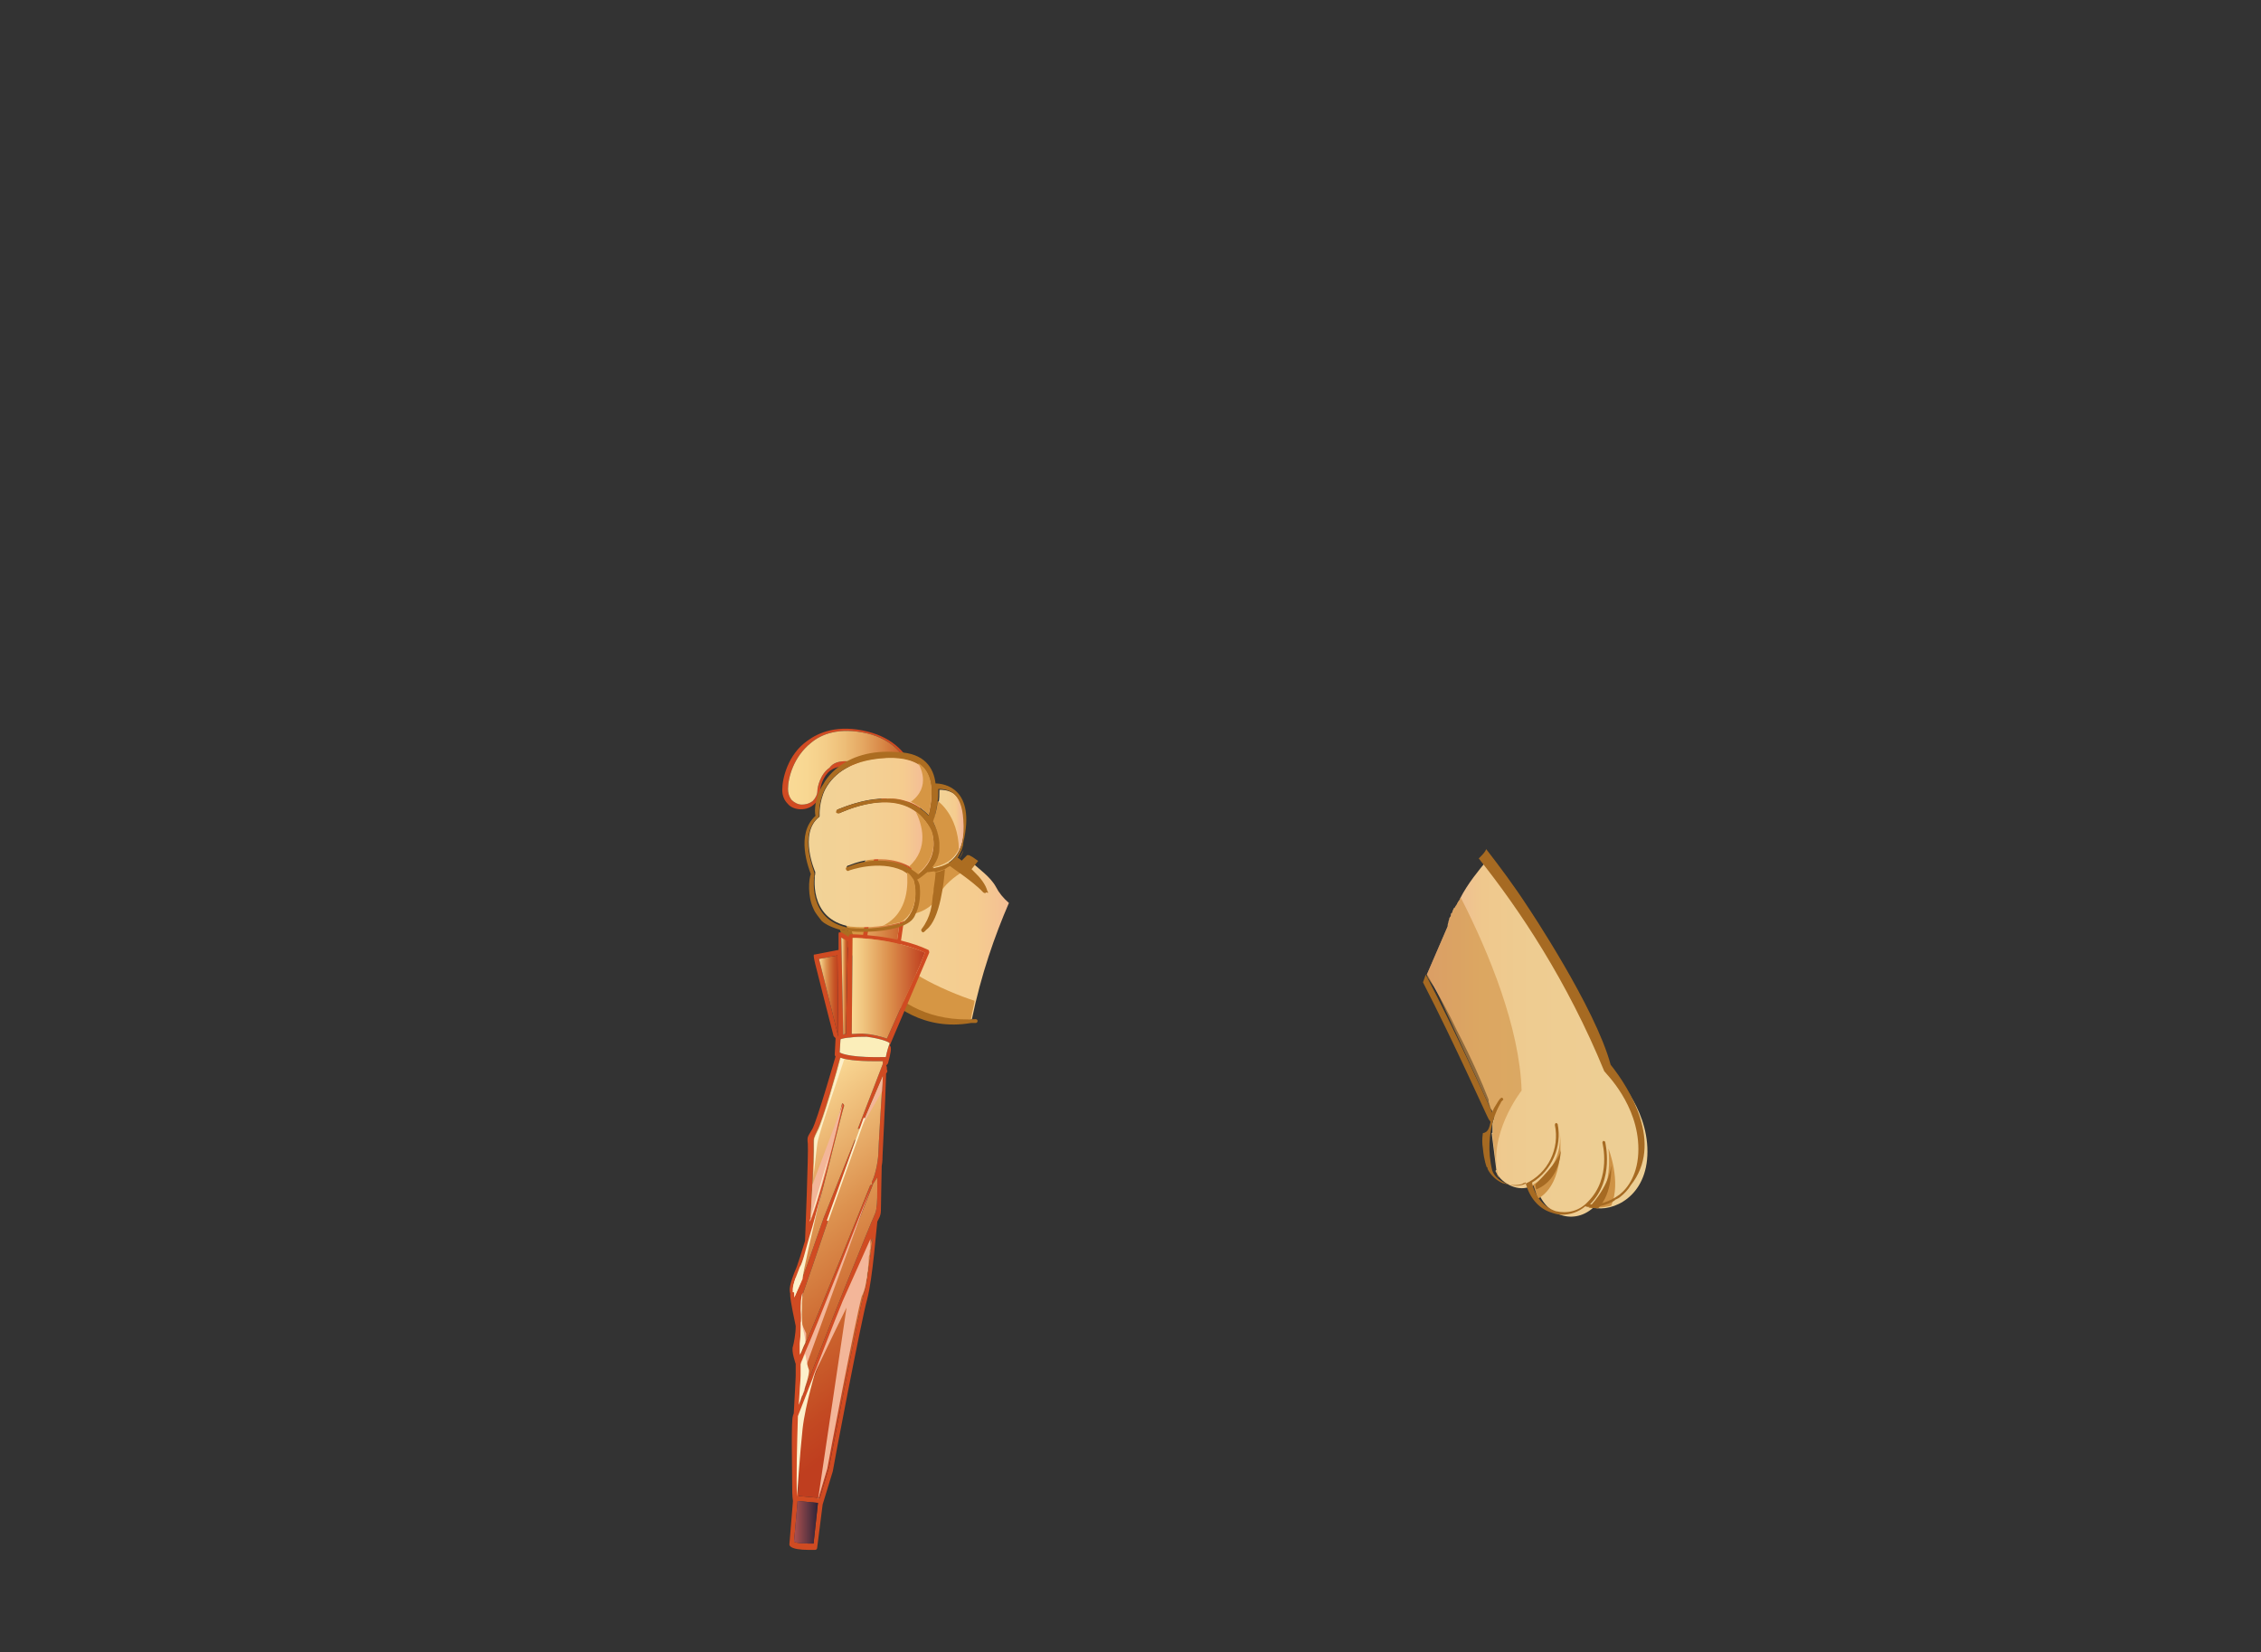 <?xml version="1.0" encoding="utf-8"?>
<!-- Generator: Adobe Illustrator 21.0.0, SVG Export Plug-In . SVG Version: 6.00 Build 0)  -->
<svg version="1.1" id="圖層_1" xmlns="http://www.w3.org/2000/svg" xmlns:xlink="http://www.w3.org/1999/xlink" x="0px" y="0px"
	 viewBox="0 0 822.9 601.4" style="enable-background:new 0 0 822.9 601.4;" xml:space="preserve">
<rect x="0" y="0" width="822.9" height="601.4" fill="#333333" stroke="none"/>
<style type="text/css">
	.st0{fill:url(#SVGID_1_);}
	.st1{fill:#CE9245;}
	.st2{fill:#A66A22;}
	.st3{opacity:0.6;fill:#CE9245;enable-background:new    ;}
	.st4{fill:#AC6D21;}
	.st5{fill:url(#SVGID_2_);}
	.st6{fill:url(#SVGID_3_);}
	.st7{fill:url(#SVGID_4_);}
	.st8{fill:url(#SVGID_5_);}
	.st9{fill:url(#SVGID_6_);}
	.st10{opacity:0.6;fill:#D69644;enable-background:new    ;}
	.st11{fill:#070505;}
	.st12{fill:#22201E;}
	.st13{fill:url(#SVGID_7_);}
	.st14{fill:#DC827B;}
	.st15{fill:#9B2724;}
	.st16{fill:#8F2022;}
	.st17{fill:#C7812F;}
	.st18{fill:#DCB7A7;}
	.st19{fill:#FEF6F2;}
	.st20{fill:#E5BE51;}
	.st21{fill:#CF361C;}
	.st22{fill:#E9DED9;}
	.st23{fill:#FFFFFF;}
	.st24{fill:none;stroke:#DCB7A7;stroke-width:0.866;stroke-linecap:round;stroke-miterlimit:10;}
	.st25{fill:#9E9E9E;}
	.st26{fill:#E2DFDE;}
	.st27{fill:none;stroke:#9B2724;stroke-width:0.564;stroke-linecap:round;stroke-linejoin:round;stroke-miterlimit:10;}
	.st28{fill:url(#SVGID_8_);}
	.st29{fill:url(#SVGID_9_);}
	.st30{fill:#D69644;}
	.st31{fill:#D04B22;}
	.st32{fill:url(#SVGID_10_);}
	.st33{fill:url(#SVGID_11_);}
	.st34{fill:url(#SVGID_12_);}
	.st35{fill:url(#SVGID_13_);}
	.st36{fill:url(#SVGID_14_);}
	.st37{fill:url(#SVGID_15_);}
	.st38{fill:url(#SVGID_16_);}
	.st39{fill:#FBEEBA;}
	.st40{fill:#F3B699;}
	.st41{fill:#FCF0CA;}
	.st42{fill:none;stroke:#FCF0CA;stroke-width:0.587;stroke-miterlimit:10;}
	.st43{fill:url(#SVGID_17_);}
	.st44{fill:url(#SVGID_18_);}
	.st45{fill:url(#SVGID_19_);}
</style>
<g>
	<g>
		<linearGradient id="SVGID_1_" gradientUnits="userSpaceOnUse" x1="295.826" y1="337.238" x2="374.946" y2="337.238">
			<stop  offset="0" style="stop-color:#F2D397"/>
			<stop  offset="0.432" style="stop-color:#F3D195"/>
			<stop  offset="0.753" style="stop-color:#F5CC8F"/>
			<stop  offset="1" style="stop-color:#F3B699"/>
		</linearGradient>
		<path class="st0" d="M362.5,322.9c-2-3.7-6.4-6.7-8.1-8.4c-2,2.4-3,3.7-3,3.7l-17.8-11.8l-11.8-3.7l-16.2,25.3
			c0,0,8.8,41.7,38.7,43.8c3.4,0.3,6.4,0,9.4-0.7c3.4-16.5,8.4-30.6,13.5-42.4C365.1,326.9,363.5,324.9,362.5,322.9z"/>
		<path class="st30" d="M353.4,371c0.3-2.4,1-4.4,1.3-6.7c-5.4-1.7-13.5-5.1-19.2-8.4c-10.8-6.4-11.1-21.5-11.1-21.5l9.1-2
			c0,0,5.7-1.3,8.1-6.4c1.7-3.7,6.1-7.1,8.4-8.4l-16.5-10.8l-11.8-3.7l-16.2,25.3c0,0,8.8,41.7,38.7,43.8c0.7,0,1,0,1.7,0
			C348.3,372,351,371.7,353.4,371z"/>
		<path class="st4" d="M343.9,316.5c-1,0.3-2,1-3.4,1c0,1-0.3,3.7-0.7,6.1c0,0.7,0,1.3-0.3,2.4c-0.3,3.4-0.7,7.7-4,12.1
			c-0.3,0.3-0.3,0.7,0,1l0.3,0.3c0.3,0,0.3,0,0.7-0.3c0.3-0.3,0.3-0.3,0.7-0.7l0,0C342.2,334.6,343.6,320.5,343.9,316.5z
			 M340.6,330.6L340.6,330.6L340.6,330.6L340.6,330.6z"/>
		<path class="st4" d="M353.4,372.4c0.7,0,1,0,1.7,0c0.3,0,0.7-0.3,0.7-0.7s-0.3-0.7-0.7-0.7c-32.3,2-43.4-26.3-45.1-32l-4.4-0.7
			l0,0C305.6,338.4,320,378.1,353.4,372.4L353.4,372.4z"/>
		<path class="st4" d="M359.4,324.5c-0.7-2.7-2.7-5.1-5.1-7.4l-0.7-0.7l2.4-3l-1-0.7l-1-0.7l-1.3-0.7H352l-2,2c-1-1-2-1.3-2-1.3l0,0
			c0,0-1,1.3-3,2.7c0.7,0.7,9.1,6.1,12.8,10.1c0,0,0.3,0.3,0.7,0.3c0.3,0,0.3,0,0.3-0.3C359.8,325.2,359.8,324.9,359.4,324.5z"/>
	</g>
	<g>
		<path class="st31" d="M319.7,355.9c-0.3,0-0.7,0-1,0c-3.7-0.7-6.4-4-5.7-7.7l7.4-51.5c0-0.3,0-0.3,0-0.7
			c0.3-2.4,2.4-13.8-8.1-16.5c-4.4-1-7.7-0.7-10.1,1c-2.7,2-3.7,6.1-3.7,7.4c0,2-0.7,3.7-2,4.7c-1.3,1.3-3,2-5.1,2
			c-1.7,0-3.7-0.7-4.7-2c-1.3-1.3-2-3-2-5.1c0-4,2-12.8,9.1-17.8c4-3,11.1-6.1,21.9-3.4c19.2,4.7,20.5,23.6,18.5,32.7l-7.4,51.2
			C326.1,353.2,323.1,355.9,319.7,355.9z M307.9,277.1c1.3,0,3,0.3,5.1,0.7c11.8,2.7,9.8,15.5,9.1,18.2v0.3l-7.4,51.5
			c-0.3,3,1.7,5.7,4.7,6.1c3,0.3,5.7-1.7,6.1-4.7l7.4-51.2c2-8.8,0.7-26.6-17.2-31c-10.4-2.4-16.8,0.3-20.5,3.4
			c-6.4,5.1-8.4,12.8-8.4,16.8c0,1.3,0.3,2.7,1.3,4c1,1,2.4,1.7,3.7,1.7c1.3,0,2.7-0.3,4-1.3c1-1,1.7-2.4,1.7-3.7s1-6.1,4.4-8.4
			C303.2,277.7,305.2,277.1,307.9,277.1z"/>
		<linearGradient id="SVGID_2_" gradientUnits="userSpaceOnUse" x1="286.26" y1="309.976" x2="333.326" y2="309.976">
			<stop  offset="0" style="stop-color:#FADA96"/>
			<stop  offset="0.156" style="stop-color:#F8D792"/>
			<stop  offset="0.305" style="stop-color:#F4CD88"/>
			<stop  offset="0.451" style="stop-color:#EDBD77"/>
			<stop  offset="0.595" style="stop-color:#E4A661"/>
			<stop  offset="0.738" style="stop-color:#D88847"/>
			<stop  offset="0.878" style="stop-color:#CB642E"/>
			<stop  offset="1" style="stop-color:#BF3E1F"/>
		</linearGradient>
		<path class="st5" d="M307.9,277.1c1.3,0,3,0.3,5.1,0.7c11.8,2.7,9.8,15.5,9.1,18.2v0.3l-7.4,51.5c-0.3,3,1.7,5.7,4.7,6.1
			c3,0.3,5.7-1.7,6.1-4.7l7.4-51.2c2-8.8,0.7-26.6-17.2-31c-10.4-2.4-16.8,0.3-20.5,3.4c-6.4,5.1-8.4,12.8-8.4,16.8
			c0,1.3,0.3,2.7,1.3,4c1,1,2.4,1.7,3.7,1.7c1.3,0,2.7-0.3,4-1.3c1-1,1.7-2.4,1.7-3.7s1-6.1,4.4-8.4
			C303.2,277.7,305.2,277.1,307.9,277.1z"/>
		<path class="st31" d="M338.2,346.8c0-0.3,0-0.7-0.3-1c-12.1-5.7-28.3-5.7-28.3-5.7c-0.3,0-0.7,0.3-0.7,0.7v0.3l-2.7-1.7
			c-0.3,0-0.7,0-0.7,0c-0.3,0-0.3,0.3-0.3,0.7v5.7l-8.8,1.7c0,0-0.7-0.7,0.3,3.4s6.7,26.3,6.7,26.3s0.3,0.3,0.7,0.7v0.3l-0.3,5.7
			c0,0.3,0,0.3,0.3,0.7c0,0-6.7,23.2-8.4,26.3c-1.7,3-2,2.7-1.7,5.4c0.3,2.7-1,35.4-1,35.4c-1.3,4.4-2.4,7.7-3,9.4
			c-3,7.1-2.7,8.4-2.4,9.8c0,0.3,0,0.3,0,0.7c0,1.7,1.7,9.8,2,11.1c0,0,0,0,0,0.3c0,2.4-0.7,6.1-1,7.1c-0.7,1.7,1,6.4,1,6.4
			c0,1.7,0,4.4,0,4.4c0,0.7-0.3,6.1-0.7,13.5c0,0.3-0.3,0.7-0.3,1c-0.7,1.3-0.3,18.9-0.3,23.9l0,0c0,2.7,0,5.4,0.3,7.1l-1.3,15.8
			c0,0.3,0,0.3,0.3,0.7c1,1,4,1.3,6.4,1.3c1.3,0,2.4,0,2.7,0s0.7-0.3,0.7-0.7l2-15.8l3.7-12.1c0-0.7,10.4-55.2,12.5-62.6
			c2-7.4,3.4-26.3,3.7-28.3c0.3-0.7,1.3-2,1.3-4c0-2.4,0.3-15.2,0.3-16.2c0.3-1.7,0.3-3,0.3-3.7c0-1.3,1-18.5,1.3-30
			c0.3-0.3,0.7-1,0.3-1.3c0-0.7,0-1.3-0.3-1.7c0.3,0,0.3-0.3,0.7-0.7c0-0.3,1.3-4.4,1-5.7c0-0.3,0-0.3-0.3-0.7c0,0,0,0,0-0.3
			L338.2,346.8z M310.3,341.4c3,0,16.2,0.7,26.3,5.4l-1.7,4.4l0,0l-12.1,26.9l0,0c-2.7-1-6.4-1.7-7.4-1.7c-2-0.3-3.7,0-5.4,0
			L310.3,341.4z M308.6,342.7l-0.7,33.7c-0.3,0-0.7,0-1,0.3l-0.7-35.4L308.6,342.7z M298.1,349.1l6.7-1.3l0.3,29.6l0,0L298.1,349.1z
			 M296.1,561.9c-2.7,0-6.1,0-7.1-0.7l1.3-14.8l7.4,0.7L296.1,561.9z M314.3,471.3c-2,7.7-12.1,60.6-12.5,62.6l-3.4,11.4l-7.7-0.7
			c-0.7-6.4-0.3-18.9,0.3-29.3c4.4-11.8,10.8-28.3,16.5-42.1l10.1-22.6C316.7,457.5,315.7,467,314.3,471.3z M319.7,419.5
			c0,1.7-0.7,7.4-2.4,10.8c0,0.3,0,0.7,0.3,1c0.3-0.7,1.3-2,1.7-2.7v1l0,0c0,0.3,0,1,0,1.3l0,0c0,3.7,0,7.4-0.3,8.4c0,2-1,3.4-1,3.7
			l0,0l0,0l0,0c-0.3,0.3-17.2,41.7-26.9,68c0.3-6.1,0.7-10.4,0.7-10.4s0-2.7,0-4.4c0.3-0.7,0.7-1.3,1-2.4
			c5.4-12.5,24.9-62.6,24.9-62.6c-0.3,0-0.7,0-1,0.3c-0.3,0.7-19.5,48.8-25.3,61.6c0-1-0.3-2.4,0-3.7c0.3-3,0.3-9.4,0.3-12.1
			c-0.3-2.7,0.3-6.1,1-7.7c0.7-1.7,17.8-52.2,18.5-54.2c0-0.3,0-0.3,0-0.7l-11.4,28.6c-3,8.4-5.7,16.5-7.4,20.9l-3.4,7.7
			c0-0.7,0-1,0-1.3s0-0.7,0-0.7c-0.3-1-0.3-2.4,2.4-8.8c0.3-1.3,1-3.4,2-5.7l1.3-4.7c4.7-16.8,11.8-46.5,12.5-48.1
			c0-0.3,0-0.7-0.7-1c0,0-6.4,27.6-11.4,41.7v-0.3c0,0.3-0.3,0.7-0.3,1.3c0.7-8.8,1.3-21.9,1.3-25.3c0-1.3,0-2.4,0-3
			c0-1.7,0-1.7,1.3-4.4c2-3.7,7.4-22.6,8.4-26.6c2,0.7,5.7,1.3,12.5,1.3c1,0,2,0,3,0c0,0.3,0,0.7,0,1l-9.1,23.6c0,0,0,0,0.3,0
			s0.7,0,0.7-0.3l8.1-18.9C320.7,401.3,319.7,417.8,319.7,419.5z M322.4,384.8c-11.4,0.3-15.8-1-16.8-1.7l0.3-4.7
			c0-0.3,2.7-0.7,3.4-0.7c2-0.3,4-0.3,6.1-0.3c5.4,0.7,8.4,2,8.4,2.4C323.4,380.8,322.7,383.1,322.4,384.8z"/>
		<linearGradient id="SVGID_3_" gradientUnits="userSpaceOnUse" x1="309.592" y1="359.73" x2="336.569" y2="359.73">
			<stop  offset="0" style="stop-color:#FADA96"/>
			<stop  offset="0.17" style="stop-color:#F0C57F"/>
			<stop  offset="0.531" style="stop-color:#DB8E4B"/>
			<stop  offset="1" style="stop-color:#BF3E1F"/>
		</linearGradient>
		<path class="st6" d="M310.3,341.4c3,0,16.2,0.7,26.3,5.4l-1.7,4.4l0,0l-12.1,26.9l0,0c-2.7-1-6.4-1.7-7.4-1.7c-2-0.3-3.7,0-5.4,0
			L310.3,341.4z"/>
		<linearGradient id="SVGID_4_" gradientUnits="userSpaceOnUse" x1="306.42" y1="359.056" x2="308.65" y2="359.056">
			<stop  offset="0" style="stop-color:#FADA96"/>
			<stop  offset="9.012181e-02" style="stop-color:#F1C680"/>
			<stop  offset="0.322" style="stop-color:#DE9653"/>
			<stop  offset="0.537" style="stop-color:#D07136"/>
			<stop  offset="0.728" style="stop-color:#C75527"/>
			<stop  offset="0.889" style="stop-color:#C14420"/>
			<stop  offset="1" style="stop-color:#BF3E1F"/>
		</linearGradient>
		<path class="st7" d="M308.6,342.7l-0.7,33.7c-0.3,0-0.7,0-1,0.3l-0.7-35.4L308.6,342.7z"/>
		<linearGradient id="SVGID_5_" gradientUnits="userSpaceOnUse" x1="298.29" y1="362.591" x2="305.505" y2="362.591">
			<stop  offset="0" style="stop-color:#FADA96"/>
			<stop  offset="9.012181e-02" style="stop-color:#F1C680"/>
			<stop  offset="0.322" style="stop-color:#DE9653"/>
			<stop  offset="0.537" style="stop-color:#D07136"/>
			<stop  offset="0.728" style="stop-color:#C75527"/>
			<stop  offset="0.889" style="stop-color:#C14420"/>
			<stop  offset="1" style="stop-color:#BF3E1F"/>
		</linearGradient>
		<path class="st8" d="M298.1,349.1l6.7-1.3l0.3,29.6l0,0L298.1,349.1z"/>
		<linearGradient id="SVGID_6_" gradientUnits="userSpaceOnUse" x1="289.04" y1="554.161" x2="297.891" y2="554.161">
			<stop  offset="0" style="stop-color:#AC5050"/>
			<stop  offset="1" style="stop-color:#2B2337"/>
		</linearGradient>
		<path class="st9" d="M296.1,561.9c-2.7,0-6.1,0-7.1-0.7l1.3-14.8l7.4,0.7L296.1,561.9z"/>
		<linearGradient id="SVGID_7_" gradientUnits="userSpaceOnUse" x1="250.727" y1="425.092" x2="318.539" y2="517.247">
			<stop  offset="0" style="stop-color:#FADA96"/>
			<stop  offset="5.011821e-02" style="stop-color:#F6D08C"/>
			<stop  offset="0.39" style="stop-color:#DD9350"/>
			<stop  offset="0.673" style="stop-color:#CC662F"/>
			<stop  offset="0.884" style="stop-color:#C34922"/>
			<stop  offset="1" style="stop-color:#BF3E1F"/>
		</linearGradient>
		<path class="st13" d="M314.3,471.3c-2,7.7-12.1,60.6-12.5,62.6l-3.4,11.4l-7.7-0.7c-0.7-6.4-0.3-18.9,0.3-29.3
			c4.4-11.8,10.8-28.3,16.5-42.1l10.1-22.6C316.7,457.5,315.7,467,314.3,471.3z"/>
		<linearGradient id="SVGID_8_" gradientUnits="userSpaceOnUse" x1="275.422" y1="406.92" x2="343.235" y2="499.076">
			<stop  offset="0" style="stop-color:#FADA96"/>
			<stop  offset="5.011821e-02" style="stop-color:#F6D08C"/>
			<stop  offset="0.39" style="stop-color:#DD9350"/>
			<stop  offset="0.673" style="stop-color:#CC662F"/>
			<stop  offset="0.884" style="stop-color:#C34922"/>
			<stop  offset="1" style="stop-color:#BF3E1F"/>
		</linearGradient>
		<path class="st28" d="M319.7,419.5c0,1.7-0.7,7.4-2.4,10.8c0,0.3,0,0.7,0.3,1c0.3-0.7,1.3-2,1.7-2.7v1l0,0c0,0.3,0,1,0,1.3l0,0
			c0,3.7,0,7.4-0.3,8.4c0,2-1,3.4-1,3.7l0,0l0,0l0,0c-0.3,0.3-17.2,41.7-26.9,68c0.3-6.1,0.7-10.4,0.7-10.4s0-2.7,0-4.4
			c0.3-0.7,0.7-1.3,1-2.4c5.4-12.5,24.9-62.6,24.9-62.6c-0.3,0-0.7,0-1,0.3c-0.3,0.7-19.5,48.8-25.3,61.6c0-1-0.3-2.4,0-3.7
			c0.3-3,0.3-9.4,0.3-12.1c-0.3-2.7,0.3-6.1,1-7.7c0.7-1.7,17.8-52.2,18.5-54.2c0-0.3,0-0.3,0-0.7l-11.4,28.6
			c-3,8.4-5.7,16.5-7.4,20.9l-3.4,7.7c0-0.7,0-1,0-1.3s0-0.7,0-0.7c-0.3-1-0.3-2.4,2.4-8.8c0.3-1.3,1-3.4,2-5.7l1.3-4.7
			c4.7-16.8,11.8-46.5,12.5-48.1c0-0.3,0-0.7-0.7-1c0,0-6.4,27.6-11.4,41.7v-0.3c0,0.3-0.3,0.7-0.3,1.3c0.7-8.8,1.3-21.9,1.3-25.3
			c0-1.3,0-2.4,0-3c0-1.7,0-1.7,1.3-4.4c2-3.7,7.4-22.6,8.4-26.6c2,0.7,5.7,1.3,12.5,1.3c1,0,2,0,3,0c0,0.3,0,0.7,0,1l-9.1,23.6
			c0,0,0,0,0.3,0s0.7,0,0.7-0.3l8.1-18.9C320.7,401.3,319.7,417.8,319.7,419.5z"/>
		<path class="st39" d="M322.4,384.8c-11.4,0.3-15.8-1-16.8-1.7l0.3-4.7c0-0.3,2.7-0.7,3.4-0.7c2-0.3,4-0.3,6.1-0.3
			c5.4,0.7,8.4,2,8.4,2.4C323.4,380.8,322.7,383.1,322.4,384.8z"/>
		<g>
			<path class="st40" d="M321,397.3c0-2,0.3-3.7,0.3-5.4l-8.1,18.9L321,397.3z"/>
		</g>
		<path class="st40" d="M295.1,444.4c0-0.3,0.3-0.7,0.3-1.3v0.3c5.1-14.1,11.4-41.7,11.4-41.7l-11.1,29.6
			C295.5,435.7,295.1,440.4,295.1,444.4z"/>
		<g>
			<path class="st40" d="M293.4,487.8v-2.4l-2-4.4c0,2.7,0,6.1-0.3,8.1c0,1.7,0,2.7,0,3.7C291.7,491.9,292.4,489.9,293.4,487.8z"/>
			<path class="st40" d="M292.1,508c0.3-0.7,0.3-1,0.7-1.7v-7.4l23.9-66c-3.7,9.4-19.2,49.5-24.2,60.6c-0.3,1-0.7,1.7-1,2.4
				c0,1.7,0,4.4,0,4.4s-0.3,3.4-0.3,8.4L292.1,508z"/>
		</g>
		<path class="st40" d="M315.3,466.3c0-0.7,0.3-1,0.3-1.7c0,0,0,0,0-0.3c0-0.7,0-1,0.3-1.7v-0.3c0-1.3,0.3-2.4,0.3-3.7v-0.3
			c0-0.7,0-1,0.3-1.7c0,0,0,0,0-0.3c0-0.7,0-1.3,0.3-1.7v-0.3c0-0.3,0-1,0-1.3v-0.3c0-0.7,0-1,0-1.7l-10.1,22.6
			c-3.7,9.1-7.4,18.9-11.1,28.3c4-8.4,8.8-18.5,12.5-25.9l-10.4,70l0,0l3.4-11.4c0.3-2,10.4-54.9,12.5-62.6
			C314.6,470,315,468.3,315.3,466.3L315.3,466.3L315.3,466.3z"/>
		<path class="st41" d="M297.5,416.1c0.7-4.4,8.8-27.3,9.8-30.6c-0.7,0-1-0.3-1.3-0.3c-1,4-6.4,23.2-8.4,26.6
			c-1.3,2.7-1.3,2.7-1.3,4.4c0,0.7,0,1.7,0,3c0,1.7,0,5.4-0.3,9.8C296.5,424.9,297.1,418.8,297.5,416.1z"/>
		<g>
			<path class="st41" d="M289.1,471c0,0.3,0,0.7,0,1.3l3-6.7c0-2,3.7-18.2,7.4-33.7c-1.7,6.7-3.4,13.5-5.1,18.9l-1.3,4.7
				c-0.7,2.7-1.3,4.7-2,5.7c-2.7,6.7-2.7,7.7-2.4,8.8C289.1,470.3,289.1,470.7,289.1,471z"/>
			<path class="st41" d="M295.1,443.4L295.1,443.4c2.4-6.1,4.7-15.2,6.7-23.2c-2.7,9.1-5.4,18.5-7.1,24.2v0.3
				C295.1,444.1,295.1,443.7,295.1,443.4z"/>
		</g>
		<path class="st41" d="M297.1,498.3c-2.4,6.1-4.7,12.1-6.7,17.2c-0.3,10.1-0.7,22.9-0.3,29.3c0,0,1-15.5,2-24.6
			C293.1,511.1,297.1,498.3,297.1,498.3z"/>
		<g>
			<path class="st41" d="M289.1,471c0,0.3,0,0.7,0,1.3l2.4-5.7l-2-1.3c-1,3.4-1,4.4-1,5.1C289.1,470.3,289.1,470.7,289.1,471z"/>
			<path class="st41" d="M294.4,498.6c-0.7-1.7-1.3-5.7-1.3-5.7l0,0c-0.3,0.3-0.3,0.7-0.7,1.3c-0.3,1-0.7,1.7-1,2.4
				c0,1.7,0,4.4,0,4.4s-0.3,4.4-0.7,10.4c0.7-1.3,1-3,1.7-4.7C292.8,505.7,294.8,500,294.4,498.6z"/>
			<path class="st41" d="M291.1,493.2c0.7-1,1-2.7,2-4.4c0-1.3-0.3-3-0.7-4.4c-0.7-2-0.7-9.1-0.3-13.8c-0.7,1.7-0.7,4.4-0.7,6.4
				c0.3,3,0,9.1-0.3,12.1C291.1,490.9,291.1,492.2,291.1,493.2z"/>
		</g>
		<line class="st42" x1="314.6" y1="407" x2="301.2" y2="444.4"/>
	</g>
	<g>
		<linearGradient id="SVGID_9_" gradientUnits="userSpaceOnUse" x1="294.12" y1="306.709" x2="339.98" y2="306.709">
			<stop  offset="0" style="stop-color:#F2D397"/>
			<stop  offset="0.432" style="stop-color:#F3D195"/>
			<stop  offset="0.753" style="stop-color:#F5CC8F"/>
			<stop  offset="1" style="stop-color:#F3B699"/>
		</linearGradient>
		<path class="st29" d="M334.5,317.8c-10.4-8.8-23.9-3.4-23.9-3.4c-1,0.3-1.7,0.7-2,0.7s-0.7,0.7-0.3,1c0,0.3,0.7,0.7,1,0.3
			c0,0,10.8-4,19.5,0c1.7,1,3,2,4,3.7c0.3,0.7,2.7,10.8-4.4,15.5c-4.4,1.3-12.1,2.4-18.9,1.7c-15.8-2.7-12.8-19.2-12.8-19.2
			c0,0.7-0.3,1.3-0.3,1.7c0-0.7,0.3-1.3,0.3-1.7c0-0.3,0-0.3,0-0.7c0,0-6.1-13.8,1.3-19.9c0.3,0,0.3-0.3,0.3-0.7c0,0-0.3-4.7,2-9.4
			c3.4-6.4,10.1-10.4,20.2-11.4c6.7-0.7,11.8,0.3,15.2,3c1.7,1.3,5.4,6.1,2.4,17.8c-3.7-4-8.1-5.1-8.1-5.1l0,0c-3.7-1.3-6.7-1-6.7-1
			l0,0c-9.4-0.3-18.2,4-18.5,4c-0.3,0.3-0.3,0.7-0.3,1c0.3,0.3,0.7,0.3,1,0.3s21.5-10.8,31.6,3c1,1.3,1.7,2.7,2.4,4.4
			C339.9,304.7,341.9,311.8,334.5,317.8z"/>
		<linearGradient id="SVGID_10_" gradientUnits="userSpaceOnUse" x1="339.451" y1="301.821" x2="350.565" y2="301.821">
			<stop  offset="0" style="stop-color:#F2D397"/>
			<stop  offset="0.432" style="stop-color:#F3D195"/>
			<stop  offset="0.753" style="stop-color:#F5CC8F"/>
			<stop  offset="1" style="stop-color:#F3B699"/>
		</linearGradient>
		<path class="st32" d="M339.6,316.1c1-1.3,1.7-3,2.4-4.7c0.3-0.7,0.3-1.7,0.3-2.4l0,0l0,0c0-0.7,0-1.3,0-2c-0.3-3-1.3-5.4-2.4-7.4
			c0.7-1.7,1.3-4.4,1.7-7.4c0.3-1.3,0.3-3,0.3-4.7c1,0,3,0,5.1,1.3c2.4,1.7,3.7,5.1,4,9.8C351.3,311.8,345.6,315.1,339.6,316.1z"/>
		<path class="st4" d="M296.1,330.9c0.7,1.7,2,3,3,4.4l0,0c0.7,0.7,2.7,2,6.1,3l4.4,0.7c2.7,0.3,5.7,0.3,9.4,0
			c7.7-0.7,11.1-2.4,12.8-4l0,0l0,0c1-1,1.3-2,1.3-2l0,0c1.3-2.4,2-6.1,1.7-9.8c0-1-0.3-2-1-3c0.7-0.3,2-1.3,3.7-2.7l0,0
			c1,0,1.7-0.3,2.7-0.3c0,0,0,0,0,0.3c1.3-0.3,2.4-0.7,3.4-1l0,0c0.7-0.3,1-0.7,1.7-1l0,0c2-1.3,3-2.7,3-2.7l1.7-3.4
			c0-0.3,0.3-0.7,0.3-1l0,0l0,0c0.3-0.7,0.3-1.3,0.3-1.7c4.7-19.9-7.1-21.5-10.1-21.5c-0.7-5.7-4-11.1-13.8-11.4
			c-20.5-1.7-26.9,11.4-26.9,11.4l0,0c-3.4,5.1-3.4,10.1-3,11.8c-7.4,6.7-2.4,19.2-1.7,21.2C294.4,319.8,293.8,326.2,296.1,330.9z
			 M341.2,291.9c0.3-1.3,0.3-3,0.3-4.7c1,0,3,0,5.1,1.3c2.4,1.7,3.7,5.1,4,9.8c1,13.5-4.7,16.8-11.1,17.8c1-1.3,1.7-3,2.4-4.7
			c0.3-0.7,0.3-1.7,0.3-2.4l0,0l0,0c0-0.7,0-1.3,0-2c-0.3-3-1.3-5.4-2.4-7.4C340.2,297.3,340.9,294.6,341.2,291.9z M297.8,297.6
			c0.3,0,0.3-0.3,0.3-0.7c0,0-0.3-4.7,2-9.4c3.4-6.4,10.1-10.4,20.2-11.4c6.7-0.7,11.8,0.3,15.2,3c1.7,1.3,5.4,6.1,2.4,17.8
			c-3.7-4-8.1-5.1-8.1-5.1l0,0c-3.7-1.3-6.7-1-6.7-1l0,0c-9.4-0.3-18.2,4-18.5,4c-0.3,0.3-0.3,0.7-0.3,1c0.3,0.3,0.7,0.3,1,0.3
			c0.3,0,21.5-10.8,31.6,3c1,1.3,1.7,2.7,2.4,4.4c0.3,1.3,2.4,8.8-5.1,14.8c-10.4-8.8-23.9-3.4-23.9-3.4c-1,0.3-1.7,0.7-2,0.7
			s-0.7,0.7-0.3,1c0,0.3,0.7,0.7,1,0.3c0,0,10.8-4,19.5,0c1.7,1,3,2,4,3.7c0.3,0.7,2.7,10.8-4.4,15.5c-4.4,1.3-12.1,2.4-18.9,1.7
			c-15.8-2.7-12.8-19.2-12.8-19.2c0,0.7-0.3,1.3-0.3,1.7c0-0.7,0.3-1.3,0.3-1.7c0-0.3,0-0.3,0-0.7
			C296.5,317.5,290.4,303.7,297.8,297.6z"/>
		<g>
			<path class="st30" d="M337.9,296.6c3-11.8-0.7-16.5-2.4-17.8c-0.3-0.3-0.7-0.7-1.3-1c0.3,0.7,5.1,8.4-2.7,14.1l0,0
				C333.2,292.6,335.5,294.2,337.9,296.6z"/>
			<path class="st30" d="M336.9,299c-1-1.3-2.4-2.7-3.7-3.7c2.4,4.7,5.1,13.5-2.4,20.2c1,0.7,2.4,1.3,3.4,2.4
				c7.4-6.1,5.4-13.1,5.1-14.8C338.9,301.7,337.9,300.3,336.9,299z"/>
			<path class="st30" d="M332.5,320.2c-0.7-1-1.3-2-2.4-2.7c0.3,3.4,1,14.8-8.8,19.5c2.7-0.3,4.7-1,6.7-1.3
				C335.5,330.6,332.8,320.8,332.5,320.2z"/>
		</g>
		<path class="st30" d="M341.9,306.7c0,0.7,0,1.3,0,2l0,0l0,0c0,0.7,0,1.7-0.3,2.4c-0.3,1.7-1.3,3.4-2.4,4.7c4-0.7,7.7-2.4,9.8-6.7
			c-0.3-12.5-7.7-17.5-7.7-17.5c-0.3,3-1,5.4-1.7,7.4C340.6,301,341.6,303.7,341.9,306.7z"/>
	</g>
	<path class="st4" d="M349,312.8c0.7-1,1.3-2,1.7-3.4L349,312.8z"/>
</g>
<g>
	<g>
		
			<linearGradient id="SVGID_11_" gradientUnits="userSpaceOnUse" x1="3004.879" y1="-1247.639" x2="3086.103" y2="-1247.639" gradientTransform="matrix(-1 0 0 -1 3605.612 -870.091)">
			<stop  offset="0" style="stop-color:#EDCF95"/>
			<stop  offset="0.533" style="stop-color:#EECC91"/>
			<stop  offset="0.753" style="stop-color:#EFC88D"/>
			<stop  offset="1" style="stop-color:#EDB397"/>
		</linearGradient>
		<path class="st33" d="M519.3,354.8l7.6-17.6c0-0.3,0-1,0.3-1.4c0-0.3,0-0.3,0-0.3c0-0.3,0.3-0.7,0.3-1c0-0.3,0-0.3,0.3-0.7
			c0.3-0.3,0.3-0.7,0.3-1c0-0.3,0-0.3,0.3-0.3c0.3-0.7,0.3-1,0.7-1.7c0-0.3,0.3-0.3,0.3-0.3c0.3-0.3,0.3-0.7,0.7-1
			c0-0.3,0.3-0.3,0.3-0.7c0.3-0.3,0.3-0.7,0.7-1c0-0.3,0.3-0.3,0.3-0.7c2.8-5.5,6.9-10.4,9.7-13.8c0.3-0.3,0.3-0.3,0.3-0.3
			c15.2,19,32.2,45,45.7,77.8c0,0,12.5,11.8,12.5,28.4c0,16.6-12.8,22.1-19.7,20.4l0,0c-7.6,6.9-18.7,2.4-20.8-8.3v-0.3
			c-0.3,0.3-1,0.7-1.7,0.7c-4.5,2.4-10.7-0.7-12.8-4.8l0,0l0,0c0-0.3-0.3-0.3-0.3-0.7l0.3-0.3l-1.7-13.5h0.3v-3.5l0.7-2.4
			c-0.3-0.7-0.7-1.4-0.7-2.1l-0.7-1l-0.7-2.4v-0.7c-2.4-6.2-6.2-14.9-11.4-24.9c-3.1-6.6-6.9-13.5-10.7-20.1L519.3,354.8z"/>
	</g>
	<path class="st1" d="M567.7,412.2c0,0,2.4,18.3-8,24.2l-1.7-5.2C558,431.2,568.8,425.7,567.7,412.2z"/>
	<path class="st1" d="M585.4,418.1c0,0,4.8,12.1,1,20.8c0,0-3.1,1-8,0.7C578.8,439.9,587.1,435.7,585.4,418.1z"/>
	<path class="st2" d="M568.1,418.1c0,0,0.3,11.1-9,14.9l-0.3-1.7C558.4,431.2,568.1,422.6,568.1,418.1z"/>
	<path class="st2" d="M586.4,424.3c0,0,0.7,10-4.8,15.6l-3.5-0.3C578.1,439.9,585.4,432.6,586.4,424.3z"/>
	<path class="st3" d="M519.3,354.8l7.6-17.6c0-0.3,0-1,0.3-1.4c0-0.3,0-0.3,0-0.3c0-0.3,0.3-0.7,0.3-1c0-0.3,0-0.3,0.3-0.7
		c0.3-0.3,0.3-0.7,0.3-1c0-0.3,0-0.3,0.3-0.3c0.3-0.7,0.3-1,0.7-1.7c0-0.3,0.3-0.3,0.3-0.3c0.3-0.3,0.3-0.7,0.7-1
		c0-0.3,0.3-0.3,0.3-0.7c0.3-0.3,0.3-0.7,0.7-1c0-0.3,0.3-0.3,0.3-0.7c0,0,0-0.3,0.3-0.3c10.4,20.4,21.4,47.4,22.1,70.2
		c0,0-12.8,16.3-8.3,31.8c-0.3-0.3-0.7-1-0.7-1.7l0,0l0,0c0-0.3-0.3-0.3-0.3-0.7l0.3-0.3l-1.7-13.5h0.3v-3.5l0.7-3.1l-1.7-2.4
		l-1-2.4l-19-41.5c0,0-1-1-2.8-3.8L519.3,354.8z"/>
	<g>
		<path class="st2" d="M542.5,408.4l-0.7-1l0,0c-0.3-0.3-12.5-27.7-23.9-49.8l1-2.8l0,0c10.4,19.7,21.8,45,24.2,50.2
			c0.3-1,0.7-1.7,0.7-1.7l0,0c1-1.7,2.1-3.5,2.4-3.5c0.3-0.3,0.7-0.3,0.7,0c0.3,0.3,0.3,0.7,0,0.7c-0.3,0.3-0.7,0.7-0.7,1
			c0,0-6.6,10-3.1,24.6l0,0c0.7,2.1,2.8,3.8,5.2,4.8c2.4,1,4.8,1,6.9,0c8.3-3.8,12.5-12.8,10.7-21.4c0-0.3,0.3-0.7,0.3-0.7
			c0.3,0,0.7,0.3,0.7,0.3c1.7,8.3-2.1,17-9.3,21.4c1,5.2,4.5,9,8.6,10.4c4.2,1,8.6,0,11.8-3.5c8.6-8.6,5.2-21.4,5.2-21.4
			c0-0.3,0.3-0.7,0.3-0.7c0.3,0,0.7,0.3,0.7,0.3c0,0.3,3.5,13.8-5.5,22.8l0,0c2.8,0.3,6.9-0.7,10.7-3.5c3.1-2.4,6.9-7.6,6.9-16.6
			c0-16.3-12.1-27.7-12.1-28l-0.3-0.3c-13.5-32.9-30.8-58.8-45.7-77.5l0.3-0.3c1-1,2.1-2.1,2.4-3.1l0,0c4.8,6.2,10,13.1,15.2,21.1
			l0,0c0,0,24.6,36.7,30.1,57.4c6.9,8.6,19.4,28.7,7.3,43.9c-1,1.7-2.4,3.1-3.8,4.2c-0.3,0.3-1,0.7-1.7,1c-0.3,0-0.3,0.3-0.3,0.3
			l0,0c-2.8,1.7-5.9,2.4-8.6,2.4c-0.7,0-1.7,0-2.1-0.3c-2.4,2.1-5.5,3.1-8.6,3.1c-1,0-2.4-0.3-3.5-0.7c-4.8-1.4-8.3-5.5-9.7-11.1
			c-0.3,0.3-0.7,0.3-0.7,0.3c-1,0.7-2.4,0.7-3.8,0.7s-2.4-0.3-3.8-0.7c-2.4-1-4.5-3.1-5.5-5.2l0,0c0,0,0,0,0-0.3s-0.3-0.3-0.3-0.3
			l0,0c0,0-1-2.4-1.4-6.9c-0.3-1.7-0.3-3.5,0-5.5C541.8,412.2,542.1,410.1,542.5,408.4z"/>
	</g>
</g>
</svg>
